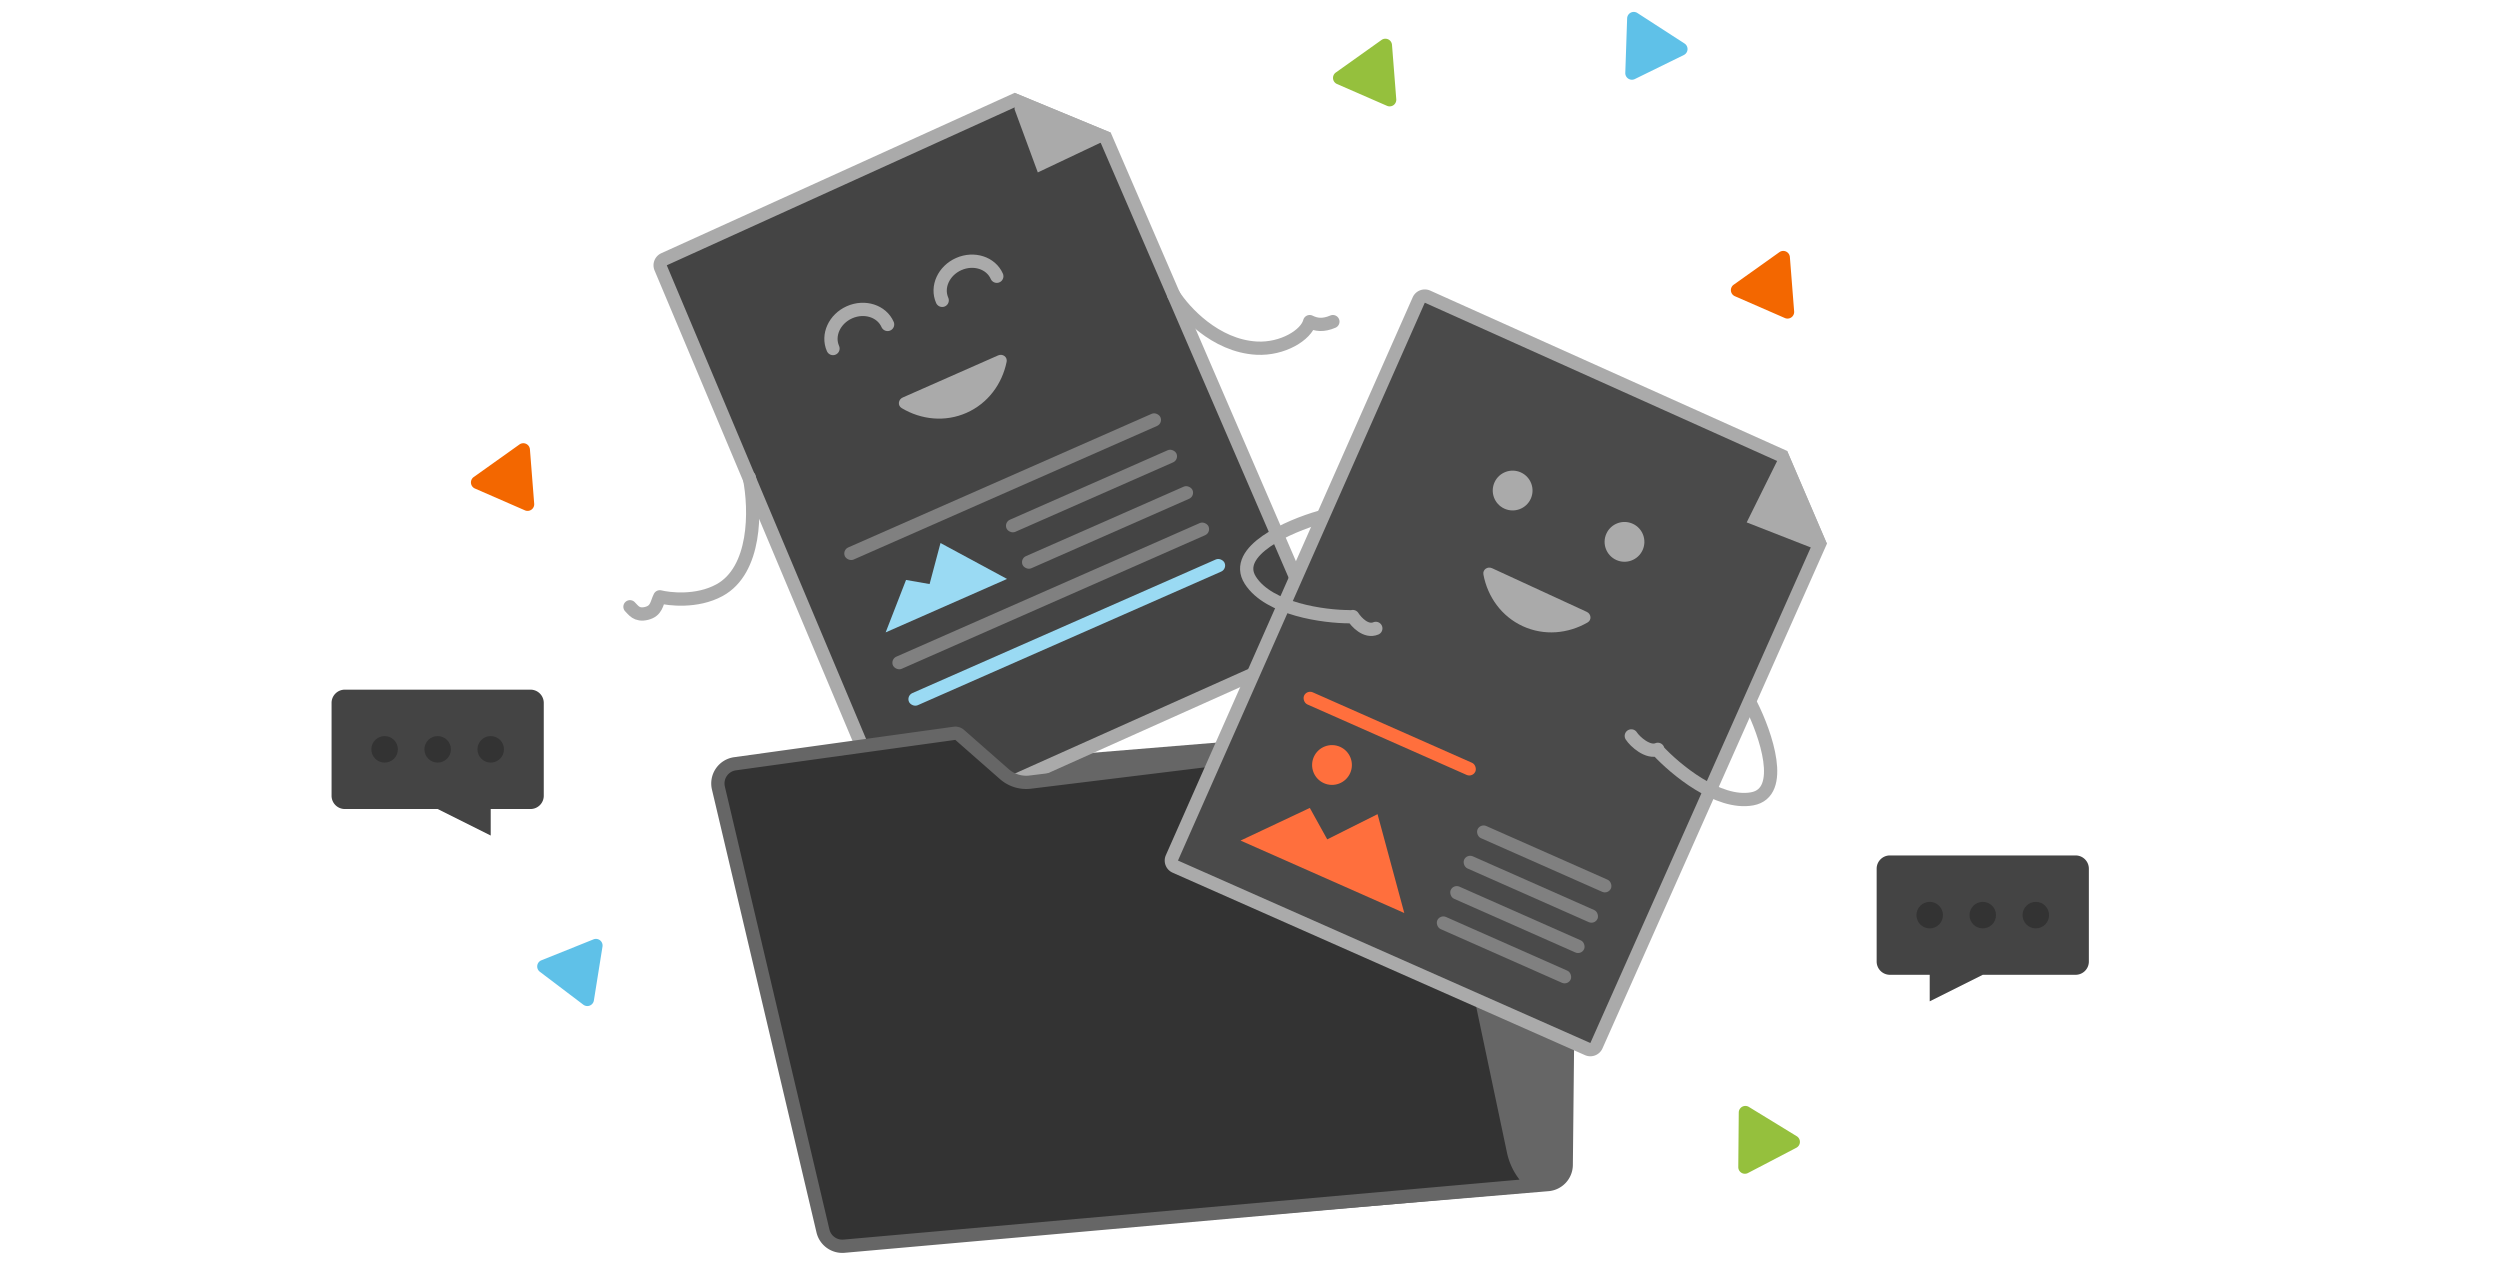<svg width="377" height="193" viewBox="0 0 377 193" fill="none" xmlns="http://www.w3.org/2000/svg">
    <path d="m136.731 115.821 101.164-8.306-.707 68.17a4 4 0 0 1-3.666 3.944l-97.64 8.187.849-71.995Z" fill="#666"/>
    <path d="M99.628 40.394a1 1 0 0 1 .508-1.298l52.883-24.006 13.725 5.679 32.492 75.203a1 1 0 0 1-.509 1.31l-62.312 27.901a1 1 0 0 1-1.33-.525L99.628 40.394Z" fill="#444" stroke="#AAA" stroke-width="2"/>
    <path d="M113 72c1 5 1 14-4.5 17-3.459 1.886-7.667 1.333-9 1M95 91.5c.487.455.966 1.383 2.5 1s1.5-1.5 2-2.5M177 44.5c1.522 2.413 6.244 7.663 12.5 8 3.934.212 7.5-2 8-4m3.5 0c-1.455.62-2.498.495-3.5 0" stroke="#AAA" stroke-width="2" stroke-linecap="round"/>
    <rect x="127" y="82.954" width="52" height="2" rx="1" transform="rotate(-23.764 127 82.954)" fill="gray"/>
    <rect x="151.383" y="78.774" width="28" height="2" rx="1" transform="rotate(-23.764 151.383 78.774)" fill="gray"/>
    <rect x="153.801" y="84.266" width="28" height="2" rx="1" transform="rotate(-23.764 153.801 84.266)" fill="gray"/>
    <rect x="134.253" y="99.428" width="52" height="2" rx="1" transform="rotate(-23.764 134.253 99.428)" fill="gray"/>
    <rect x="136.671" y="104.919" width="52" height="2" rx="1" transform="rotate(-23.764 136.671 104.919)" fill="#9ADAF3"/>
    <path d="m136.63 87.455-3.074 7.91 18.305-8.06-10.034-5.416-1.646 6.188-3.551-.622Z" fill="#9ADAF3"/>
    <path d="M133.849 48.926c-.892-2.02-3.458-2.846-5.732-1.842-2.274 1.003-3.394 3.455-2.502 5.476m24.702-10.9c-.892-2.022-3.459-2.847-5.732-1.843-2.274 1.003-3.394 3.455-2.502 5.476" stroke="#AAA" stroke-width="2" stroke-linecap="round"/>
    <path d="M135.974 61.543c2.938 1.758 6.537 2.142 9.77.716 3.232-1.426 5.374-4.345 6.056-7.7.149-.733-.603-1.265-1.288-.962l-14.381 6.346c-.685.302-.799 1.216-.157 1.6ZM153 14l14.5 6-1.5 1.5-9.5 4.5-3.5-9.5V14Z" fill="#AAA"/>
    <path d="M108.335 118.836a3 3 0 0 1 2.507-3.661l33.08-4.592a.998.998 0 0 1 .797.239l6.735 5.915a5 5 0 0 0 3.909 1.206l56.85-6.982a3 3 0 0 1 3.301 2.359l12.714 60.283a9.004 9.004 0 0 0 3.096 5.099l-104.038 9.224a2.998 2.998 0 0 1-3.184-2.299l-15.767-66.791Z" fill="#333" stroke="#666" stroke-width="2"/>
    <path d="M213.946 45.244a1.001 1.001 0 0 1 1.325-.508l53.464 24.016 5.674 13.24-33.669 75.701a1 1 0 0 1-1.318.509l-62.188-27.517a1.001 1.001 0 0 1-.51-1.32l37.222-84.121Z" fill="#4A4A4A" stroke="#AAA" stroke-width="2"/>
    <path d="m197.521 121.835-10.445 4.922 24.69 10.925-4.032-14.906-7.587 3.8-2.626-4.741Z" fill="#FF6F3D"/>
    <circle cx="200.865" cy="115.362" r="3" transform="rotate(23.87 200.865 115.362)" fill="#FF6F3D"/>
    <rect x="197.056" y="104" width="28.252" height="2" rx="1" transform="rotate(23.87 197.056 104)" fill="#FF6F3D"/>
    <rect x="223.218" y="124.16" width="22" height="2" rx="1" transform="rotate(23.87 223.218 124.16)" fill="gray"/>
    <rect x="221.194" y="128.732" width="22" height="2" rx="1" transform="rotate(23.87 221.194 128.732)" fill="gray"/>
    <rect x="219.171" y="133.304" width="22" height="2" rx="1" transform="rotate(23.87 219.171 133.304)" fill="gray"/>
    <rect x="217.147" y="137.877" width="22" height="2" rx="1" transform="rotate(23.87 217.147 137.877)" fill="gray"/>
    <path d="M223.698 86.629c.627 3.365 2.722 6.318 5.93 7.797 3.208 1.478 6.814 1.152 9.78-.557.649-.374.549-1.29-.131-1.603l-14.275-6.58c-.68-.313-1.441.207-1.304.943ZM269.5 68l6 14-2.31.605-9.79-3.828L268 69.5l1.5-1.5Z" fill="#AAA"/>
    <circle cx="228.106" cy="73.973" r="3" transform="rotate(24.478 228.106 73.973)" fill="#AAA"/>
    <circle cx="244.974" cy="81.713" r="3" transform="rotate(24.478 244.974 81.713)" fill="#AAA"/>
    <path d="M199.047 78c-4.667 1.333-13.3 5.1-10.5 9.5 2.8 4.4 11.166 5.5 15 5.5m.453-.024c.544.856 2 2.41 3.473 1.786m56.603 11.546c2.184 4.334 5.27 13.233.137 14.159-5.133.925-11.614-4.479-14.213-7.296m-4-2.195c.544.856 2.527 2.649 4 2.024" stroke="#AAA" stroke-width="2" stroke-linecap="round"/>
    <path d="M270.557 46.965a1 1 0 0 1-1.397.994l-7.542-3.291a1 1 0 0 1-.18-1.731l6.898-4.912a1 1 0 0 1 1.577.736l.644 8.203Zm-190 29a1 1 0 0 1-1.397.994l-7.542-3.291a1 1 0 0 1-.18-1.731l6.897-4.912a1 1 0 0 1 1.578.736l.644 8.204Z" fill="#F36700"/>
    <path d="M263.595 176.89a.999.999 0 0 1-1.462-.895l.072-8.229a1 1 0 0 1 1.522-.844l7.223 4.421a1 1 0 0 1-.06 1.739l-7.295 3.808ZM210.557 14.964a1 1 0 0 1-1.397.995l-7.542-3.291a1 1 0 0 1-.18-1.731l6.898-4.912a1 1 0 0 1 1.577.736l.644 8.204Z" fill="#95C03D"/>
    <path d="M246.534 11.921a1 1 0 0 1-1.44-.931l.278-8.225a1 1 0 0 1 1.543-.806l7.109 4.6a1 1 0 0 1-.102 1.737l-7.388 3.625ZM89.558 150.87a1 1 0 0 1-1.592.639l-6.559-4.969a1 1 0 0 1 .231-1.725l7.858-3.157a1 1 0 0 1 1.36 1.086l-1.298 8.126Z" fill="#5FC1E8"/>
    <path d="M50 106a2 2 0 0 1 2-2h28a2 2 0 0 1 2 2v14a2 2 0 0 1-2 2h-6v4l-8-4H52a2 2 0 0 1-2-2v-14Z" fill="#444"/>
    <circle cx="58" cy="113" r="2" fill="#333"/>
    <circle cx="66" cy="113" r="2" fill="#333"/>
    <circle cx="74" cy="113" r="2" fill="#333"/>
    <path d="M315 131a2 2 0 0 0-2-2h-28a2 2 0 0 0-2 2v14a2 2 0 0 0 2 2h6v4l8-4h14a2 2 0 0 0 2-2v-14Z" fill="#444"/>
    <circle cx="2" cy="2" r="2" transform="matrix(-1 0 0 1 309 136)" fill="#333"/>
    <circle cx="2" cy="2" r="2" transform="matrix(-1 0 0 1 301 136)" fill="#333"/>
    <circle cx="2" cy="2" r="2" transform="matrix(-1 0 0 1 293 136)" fill="#333"/>
</svg>
